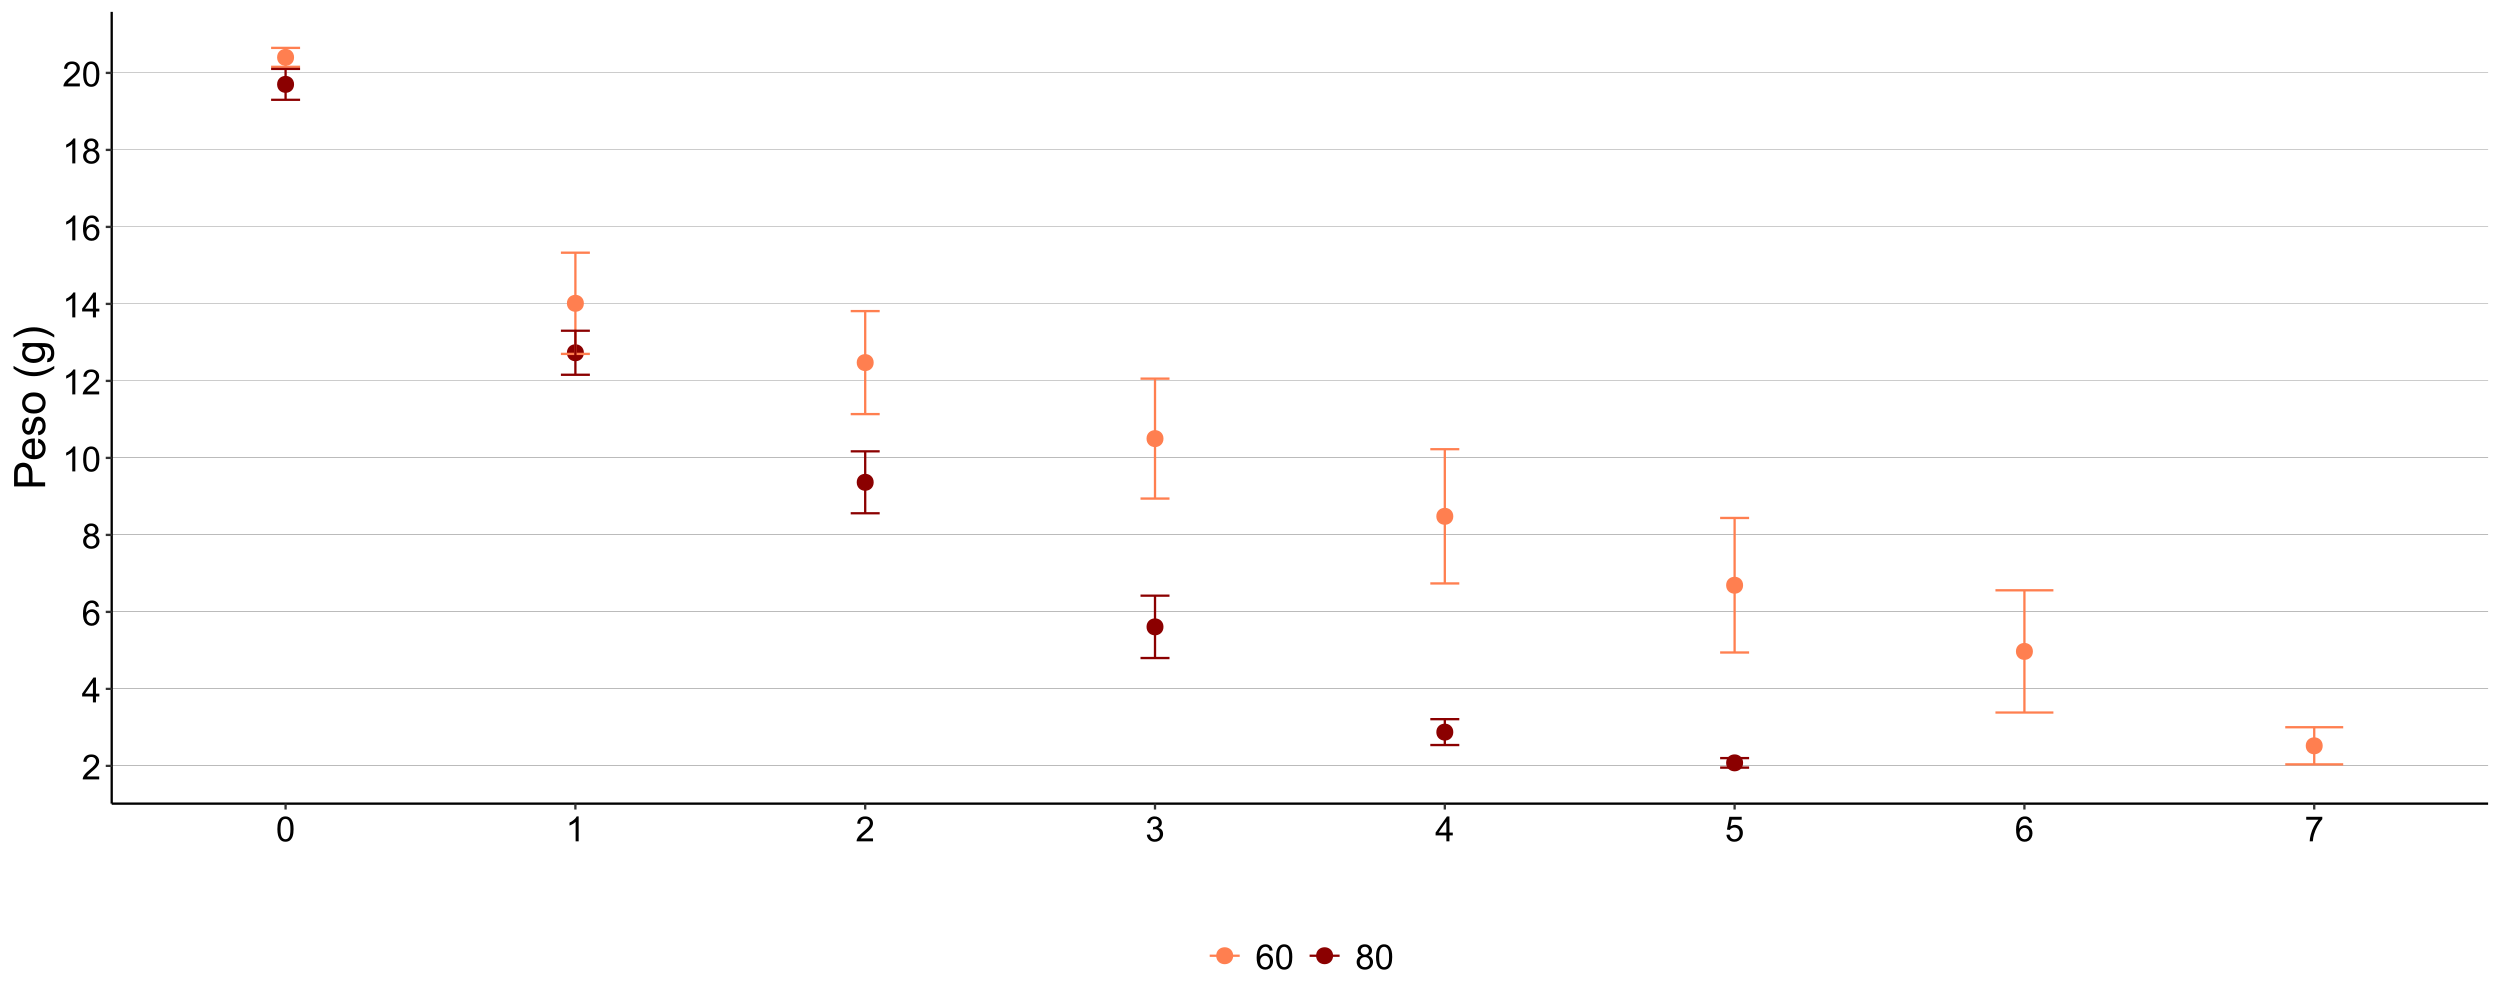 <?xml version="1.0" encoding="UTF-8"?>
<svg xmlns="http://www.w3.org/2000/svg" xmlns:xlink="http://www.w3.org/1999/xlink" width="1152" height="460" viewBox="0 0 1152 460">
<defs>
<g>
<g id="glyph-0-0">
<path d="M 8.055 -1.352 L 8.055 0 L 0.484 0 C 0.473 -0.34 0.527 -0.664 0.648 -0.977 C 0.84 -1.492 1.148 -2 1.574 -2.5 C 2 -3 2.613 -3.578 3.414 -4.234 C 4.66 -5.254 5.5 -6.062 5.938 -6.66 C 6.375 -7.258 6.594 -7.82 6.594 -8.352 C 6.594 -8.91 6.395 -9.379 5.996 -9.762 C 5.598 -10.145 5.078 -10.336 4.438 -10.336 C 3.762 -10.336 3.219 -10.133 2.812 -9.727 C 2.406 -9.32 2.199 -8.758 2.195 -8.039 L 0.75 -8.188 C 0.848 -9.266 1.223 -10.086 1.867 -10.652 C 2.512 -11.219 3.379 -11.5 4.469 -11.5 C 5.566 -11.5 6.438 -11.195 7.078 -10.586 C 7.719 -9.977 8.039 -9.223 8.039 -8.32 C 8.039 -7.863 7.945 -7.41 7.758 -6.969 C 7.57 -6.527 7.258 -6.059 6.824 -5.57 C 6.391 -5.082 5.668 -4.41 4.656 -3.555 C 3.812 -2.848 3.27 -2.367 3.031 -2.113 C 2.793 -1.859 2.594 -1.605 2.438 -1.352 Z M 8.055 -1.352 "/>
</g>
<g id="glyph-0-1">
<path d="M 5.172 0 L 5.172 -2.742 L 0.203 -2.742 L 0.203 -4.031 L 5.43 -11.453 L 6.578 -11.453 L 6.578 -4.031 L 8.125 -4.031 L 8.125 -2.742 L 6.578 -2.742 L 6.578 0 L 5.172 0 M 5.172 -4.031 L 5.172 -9.195 L 1.586 -4.031 Z M 5.172 -4.031 "/>
</g>
<g id="glyph-0-2">
<path d="M 7.961 -8.648 L 6.562 -8.539 C 6.438 -9.09 6.262 -9.492 6.031 -9.742 C 5.652 -10.145 5.184 -10.344 4.625 -10.344 C 4.176 -10.344 3.785 -10.219 3.445 -9.969 C 3.004 -9.645 2.652 -9.176 2.398 -8.555 C 2.145 -7.934 2.012 -7.051 2 -5.906 C 2.34 -6.422 2.754 -6.805 3.242 -7.055 C 3.73 -7.305 4.246 -7.43 4.781 -7.43 C 5.719 -7.43 6.516 -7.086 7.176 -6.395 C 7.836 -5.703 8.164 -4.812 8.164 -3.719 C 8.164 -3 8.008 -2.332 7.699 -1.715 C 7.391 -1.098 6.965 -0.625 6.422 -0.297 C 5.879 0.031 5.266 0.195 4.578 0.195 C 3.406 0.195 2.449 -0.234 1.711 -1.098 C 0.973 -1.961 0.602 -3.379 0.602 -5.359 C 0.602 -7.574 1.012 -9.184 1.828 -10.188 C 2.543 -11.062 3.504 -11.5 4.711 -11.5 C 5.613 -11.5 6.352 -11.246 6.926 -10.742 C 7.5 -10.238 7.848 -9.539 7.961 -8.648 M 2.219 -3.711 C 2.219 -3.227 2.32 -2.762 2.527 -2.32 C 2.734 -1.879 3.02 -1.539 3.391 -1.309 C 3.762 -1.078 4.148 -0.961 4.555 -0.961 C 5.148 -0.961 5.66 -1.199 6.086 -1.68 C 6.512 -2.16 6.727 -2.809 6.727 -3.633 C 6.727 -4.426 6.516 -5.047 6.094 -5.504 C 5.672 -5.961 5.141 -6.188 4.5 -6.188 C 3.863 -6.188 3.324 -5.961 2.883 -5.504 C 2.441 -5.047 2.219 -4.449 2.219 -3.711 Z M 2.219 -3.711 "/>
</g>
<g id="glyph-0-3">
<path d="M 2.828 -6.211 C 2.246 -6.426 1.812 -6.73 1.531 -7.125 C 1.25 -7.52 1.109 -7.996 1.109 -8.547 C 1.109 -9.379 1.41 -10.082 2.008 -10.648 C 2.605 -11.215 3.402 -11.5 4.398 -11.5 C 5.398 -11.5 6.203 -11.211 6.812 -10.629 C 7.422 -10.047 7.727 -9.34 7.727 -8.508 C 7.727 -7.977 7.586 -7.516 7.309 -7.121 C 7.031 -6.727 6.605 -6.426 6.039 -6.211 C 6.742 -5.98 7.277 -5.613 7.645 -5.102 C 8.012 -4.59 8.195 -3.98 8.195 -3.273 C 8.195 -2.293 7.848 -1.473 7.156 -0.805 C 6.465 -0.137 5.551 0.195 4.422 0.195 C 3.293 0.195 2.379 -0.141 1.688 -0.809 C 0.996 -1.477 0.648 -2.312 0.648 -3.312 C 0.648 -4.059 0.836 -4.68 1.215 -5.184 C 1.594 -5.688 2.129 -6.027 2.828 -6.211 M 2.547 -8.594 C 2.547 -8.051 2.723 -7.609 3.07 -7.266 C 3.418 -6.922 3.871 -6.75 4.43 -6.75 C 4.973 -6.75 5.414 -6.922 5.762 -7.262 C 6.109 -7.602 6.281 -8.02 6.281 -8.516 C 6.281 -9.031 6.102 -9.465 5.746 -9.816 C 5.391 -10.168 4.945 -10.344 4.414 -10.344 C 3.879 -10.344 3.434 -10.172 3.078 -9.828 C 2.723 -9.484 2.547 -9.074 2.547 -8.594 M 2.094 -3.305 C 2.094 -2.902 2.188 -2.516 2.379 -2.141 C 2.57 -1.766 2.852 -1.477 3.227 -1.27 C 3.602 -1.062 4.004 -0.961 4.438 -0.961 C 5.109 -0.961 5.664 -1.176 6.102 -1.609 C 6.539 -2.043 6.758 -2.59 6.758 -3.258 C 6.758 -3.934 6.531 -4.496 6.082 -4.938 C 5.633 -5.379 5.066 -5.602 4.391 -5.602 C 3.73 -5.602 3.18 -5.383 2.746 -4.945 C 2.312 -4.508 2.094 -3.961 2.094 -3.305 Z M 2.094 -3.305 "/>
</g>
<g id="glyph-0-4">
<path d="M 5.961 0 L 4.555 0 L 4.555 -8.961 C 4.215 -8.637 3.773 -8.316 3.223 -7.992 C 2.672 -7.668 2.18 -7.426 1.742 -7.266 L 1.742 -8.625 C 2.527 -8.996 3.215 -9.441 3.805 -9.969 C 4.395 -10.496 4.809 -11.004 5.055 -11.5 L 5.961 -11.5 Z M 5.961 0 "/>
</g>
<g id="glyph-0-5">
<path d="M 0.664 -5.648 C 0.664 -7.004 0.805 -8.094 1.082 -8.918 C 1.359 -9.742 1.773 -10.379 2.324 -10.828 C 2.875 -11.277 3.566 -11.5 4.398 -11.5 C 5.012 -11.5 5.551 -11.375 6.016 -11.129 C 6.48 -10.883 6.863 -10.523 7.164 -10.059 C 7.465 -9.594 7.703 -9.023 7.875 -8.355 C 8.047 -7.688 8.133 -6.785 8.133 -5.648 C 8.133 -4.305 7.996 -3.219 7.719 -2.395 C 7.441 -1.57 7.031 -0.93 6.48 -0.48 C 5.93 -0.031 5.238 0.195 4.398 0.195 C 3.293 0.195 2.426 -0.199 1.797 -0.992 C 1.043 -1.945 0.664 -3.496 0.664 -5.648 M 2.109 -5.648 C 2.109 -3.77 2.328 -2.516 2.77 -1.895 C 3.211 -1.273 3.754 -0.961 4.398 -0.961 C 5.043 -0.961 5.586 -1.273 6.027 -1.898 C 6.469 -2.523 6.688 -3.773 6.688 -5.648 C 6.688 -7.535 6.469 -8.785 6.027 -9.406 C 5.586 -10.027 5.039 -10.336 4.383 -10.336 C 3.738 -10.336 3.223 -10.062 2.836 -9.516 C 2.352 -8.816 2.109 -7.527 2.109 -5.648 Z M 2.109 -5.648 "/>
</g>
<g id="glyph-0-6">
<path d="M 0.672 -3.023 L 2.078 -3.211 C 2.238 -2.414 2.516 -1.84 2.902 -1.488 C 3.289 -1.137 3.762 -0.961 4.32 -0.961 C 4.98 -0.961 5.539 -1.191 5.996 -1.648 C 6.453 -2.105 6.68 -2.676 6.68 -3.352 C 6.68 -3.996 6.469 -4.531 6.047 -4.949 C 5.625 -5.367 5.09 -5.578 4.438 -5.578 C 4.172 -5.578 3.84 -5.527 3.445 -5.422 L 3.602 -6.656 C 3.695 -6.645 3.77 -6.641 3.828 -6.641 C 4.426 -6.641 4.965 -6.797 5.445 -7.109 C 5.926 -7.422 6.164 -7.902 6.164 -8.555 C 6.164 -9.07 5.988 -9.496 5.641 -9.836 C 5.293 -10.176 4.84 -10.344 4.289 -10.344 C 3.742 -10.344 3.285 -10.172 2.922 -9.828 C 2.559 -9.484 2.324 -8.969 2.219 -8.281 L 0.812 -8.531 C 0.984 -9.473 1.375 -10.203 1.984 -10.723 C 2.594 -11.242 3.352 -11.5 4.258 -11.5 C 4.883 -11.5 5.457 -11.367 5.984 -11.098 C 6.512 -10.828 6.914 -10.465 7.191 -10 C 7.469 -9.535 7.609 -9.043 7.609 -8.523 C 7.609 -8.027 7.477 -7.578 7.211 -7.172 C 6.945 -6.766 6.551 -6.441 6.031 -6.203 C 6.707 -6.047 7.234 -5.723 7.609 -5.23 C 7.984 -4.738 8.172 -4.121 8.172 -3.383 C 8.172 -2.383 7.809 -1.535 7.078 -0.84 C 6.348 -0.145 5.426 0.203 4.312 0.203 C 3.309 0.203 2.473 -0.098 1.809 -0.695 C 1.145 -1.293 0.766 -2.07 0.672 -3.023 Z M 0.672 -3.023 "/>
</g>
<g id="glyph-0-7">
<path d="M 0.664 -3 L 2.141 -3.125 C 2.25 -2.406 2.504 -1.867 2.902 -1.504 C 3.301 -1.141 3.781 -0.961 4.344 -0.961 C 5.02 -0.961 5.594 -1.215 6.062 -1.727 C 6.531 -2.238 6.766 -2.914 6.766 -3.758 C 6.766 -4.559 6.539 -5.191 6.09 -5.656 C 5.641 -6.121 5.051 -6.352 4.32 -6.352 C 3.867 -6.352 3.457 -6.25 3.094 -6.043 C 2.73 -5.836 2.441 -5.57 2.234 -5.242 L 0.914 -5.414 L 2.023 -11.297 L 7.719 -11.297 L 7.719 -9.953 L 3.148 -9.953 L 2.531 -6.875 C 3.219 -7.355 3.941 -7.594 4.695 -7.594 C 5.695 -7.594 6.539 -7.246 7.227 -6.555 C 7.914 -5.863 8.258 -4.973 8.258 -3.883 C 8.258 -2.848 7.957 -1.949 7.352 -1.195 C 6.617 -0.27 5.613 0.195 4.344 0.195 C 3.301 0.195 2.453 -0.098 1.793 -0.68 C 1.133 -1.262 0.758 -2.035 0.664 -3 Z M 0.664 -3 "/>
</g>
<g id="glyph-0-8">
<path d="M 0.758 -9.953 L 0.758 -11.305 L 8.172 -11.305 L 8.172 -10.211 C 7.441 -9.434 6.719 -8.402 6.004 -7.117 C 5.289 -5.832 4.734 -4.508 4.344 -3.148 C 4.062 -2.191 3.883 -1.141 3.805 0 L 2.359 0 C 2.375 -0.902 2.551 -1.988 2.891 -3.266 C 3.23 -4.543 3.715 -5.773 4.348 -6.957 C 4.98 -8.141 5.652 -9.141 6.367 -9.953 Z M 0.758 -9.953 "/>
</g>
<g id="glyph-1-0">
<path d="M 0 -1.543 L -14.316 -1.543 L -14.316 -6.945 C -14.316 -7.895 -14.27 -8.621 -14.18 -9.121 C -14.062 -9.824 -13.84 -10.414 -13.512 -10.891 C -13.184 -11.363 -12.723 -11.746 -12.129 -12.035 C -11.535 -12.324 -10.887 -12.469 -10.176 -12.469 C -8.957 -12.469 -7.93 -12.082 -7.086 -11.309 C -6.242 -10.535 -5.82 -9.133 -5.82 -7.109 L -5.82 -3.438 L 0 -3.438 L 0 -1.543 M -7.508 -3.438 L -7.508 -7.141 C -7.508 -8.363 -7.738 -9.23 -8.195 -9.746 C -8.648 -10.262 -9.289 -10.516 -10.117 -10.516 C -10.715 -10.516 -11.23 -10.367 -11.656 -10.062 C -12.082 -9.762 -12.363 -9.363 -12.5 -8.867 C -12.586 -8.547 -12.625 -7.961 -12.625 -7.102 L -12.625 -3.438 Z M -7.508 -3.438 "/>
</g>
<g id="glyph-1-1">
<path d="M -3.34 -8.418 L -3.113 -10.234 C -2.055 -9.949 -1.23 -9.418 -0.645 -8.641 C -0.059 -7.867 0.234 -6.879 0.234 -5.672 C 0.234 -4.156 -0.234 -2.953 -1.168 -2.066 C -2.102 -1.176 -3.41 -0.734 -5.098 -0.734 C -6.844 -0.734 -8.195 -1.184 -9.16 -2.082 C -10.125 -2.98 -10.605 -4.145 -10.605 -5.578 C -10.605 -6.965 -10.133 -8.094 -9.188 -8.977 C -8.246 -9.852 -6.918 -10.293 -5.203 -10.293 C -5.102 -10.293 -4.945 -10.289 -4.734 -10.281 L -4.734 -2.551 C -3.598 -2.613 -2.727 -2.938 -2.117 -3.516 C -1.512 -4.094 -1.211 -4.816 -1.211 -5.684 C -1.211 -6.328 -1.379 -6.879 -1.719 -7.336 C -2.059 -7.789 -2.598 -8.152 -3.34 -8.418 M -6.18 -2.648 L -6.18 -8.438 C -7.055 -8.359 -7.707 -8.137 -8.145 -7.773 C -8.82 -7.215 -9.16 -6.488 -9.16 -5.598 C -9.16 -4.789 -8.891 -4.109 -8.352 -3.559 C -7.809 -3.008 -7.086 -2.707 -6.18 -2.648 Z M -6.18 -2.648 "/>
</g>
<g id="glyph-1-2">
<path d="M -3.094 -0.617 L -3.367 -2.352 C -2.672 -2.453 -2.141 -2.723 -1.766 -3.168 C -1.395 -3.613 -1.211 -4.238 -1.211 -5.039 C -1.211 -5.848 -1.375 -6.445 -1.703 -6.836 C -2.031 -7.227 -2.418 -7.422 -2.859 -7.422 C -3.258 -7.422 -3.57 -7.25 -3.797 -6.906 C -3.953 -6.664 -4.152 -6.062 -4.395 -5.109 C -4.719 -3.82 -5 -2.926 -5.238 -2.426 C -5.477 -1.93 -5.805 -1.551 -6.227 -1.293 C -6.645 -1.035 -7.109 -0.91 -7.617 -0.91 C -8.078 -0.91 -8.508 -1.016 -8.902 -1.227 C -9.297 -1.438 -9.621 -1.727 -9.883 -2.09 C -10.086 -2.363 -10.254 -2.734 -10.395 -3.207 C -10.535 -3.68 -10.605 -4.188 -10.605 -4.727 C -10.605 -5.539 -10.488 -6.254 -10.254 -6.871 C -10.02 -7.484 -9.703 -7.938 -9.301 -8.234 C -8.902 -8.523 -8.367 -8.727 -7.695 -8.836 L -7.461 -7.121 C -7.996 -7.043 -8.41 -6.816 -8.711 -6.441 C -9.012 -6.066 -9.16 -5.539 -9.16 -4.855 C -9.16 -4.047 -9.027 -3.469 -8.758 -3.125 C -8.492 -2.781 -8.18 -2.609 -7.82 -2.609 C -7.594 -2.609 -7.391 -2.68 -7.207 -2.824 C -7.02 -2.965 -6.863 -3.191 -6.738 -3.496 C -6.672 -3.672 -6.523 -4.188 -6.289 -5.047 C -5.957 -6.293 -5.684 -7.16 -5.473 -7.652 C -5.262 -8.145 -4.953 -8.527 -4.551 -8.809 C -4.148 -9.09 -3.645 -9.227 -3.047 -9.227 C -2.461 -9.227 -1.91 -9.059 -1.391 -8.715 C -0.875 -8.375 -0.473 -7.879 -0.191 -7.234 C 0.094 -6.594 0.234 -5.863 0.234 -5.047 C 0.234 -3.703 -0.047 -2.676 -0.605 -1.969 C -1.164 -1.262 -1.996 -0.812 -3.094 -0.617 Z M -3.094 -0.617 "/>
</g>
<g id="glyph-1-3">
<path d="M -5.188 -0.664 C -7.105 -0.664 -8.527 -1.199 -9.453 -2.266 C -10.223 -3.156 -10.605 -4.246 -10.605 -5.527 C -10.605 -6.953 -10.137 -8.117 -9.203 -9.023 C -8.27 -9.93 -6.98 -10.383 -5.332 -10.383 C -3.996 -10.383 -2.949 -10.18 -2.184 -9.781 C -1.418 -9.379 -0.824 -8.797 -0.398 -8.031 C 0.023 -7.266 0.234 -6.434 0.234 -5.527 C 0.234 -4.074 -0.23 -2.902 -1.16 -2.008 C -2.094 -1.113 -3.434 -0.664 -5.188 -0.664 M -5.188 -2.473 C -3.859 -2.473 -2.863 -2.762 -2.203 -3.34 C -1.543 -3.918 -1.211 -4.648 -1.211 -5.527 C -1.211 -6.398 -1.543 -7.125 -2.207 -7.703 C -2.871 -8.285 -3.883 -8.574 -5.242 -8.574 C -6.527 -8.574 -7.5 -8.281 -8.16 -7.699 C -8.82 -7.117 -9.148 -6.395 -9.148 -5.527 C -9.148 -4.648 -8.82 -3.918 -8.164 -3.34 C -7.508 -2.762 -6.516 -2.473 -5.188 -2.473 Z M -5.188 -2.473 "/>
</g>
<g id="glyph-1-4">
</g>
<g id="glyph-1-5">
<path d="M 4.211 -4.68 C 2.984 -3.707 1.551 -2.887 -0.086 -2.219 C -1.727 -1.547 -3.43 -1.211 -5.188 -1.211 C -6.734 -1.211 -8.219 -1.461 -9.641 -1.965 C -11.285 -2.551 -12.926 -3.453 -14.562 -4.68 L -14.562 -5.938 C -13.207 -5.148 -12.238 -4.629 -11.66 -4.375 C -10.762 -3.977 -9.824 -3.664 -8.848 -3.438 C -7.629 -3.156 -6.406 -3.02 -5.176 -3.02 C -2.043 -3.016 1.086 -3.992 4.211 -5.938 Z M 4.211 -4.68 "/>
</g>
<g id="glyph-1-6">
<path d="M 0.859 -0.996 L 1.113 -2.703 C 1.641 -2.777 2.023 -2.977 2.266 -3.301 C 2.59 -3.738 2.754 -4.332 2.754 -5.086 C 2.754 -5.902 2.59 -6.531 2.266 -6.973 C 1.941 -7.414 1.484 -7.715 0.898 -7.871 C 0.539 -7.961 -0.211 -8.004 -1.355 -8 C -0.453 -7.23 0 -6.273 0 -5.125 C 0 -3.703 -0.516 -2.598 -1.543 -1.816 C -2.57 -1.035 -3.805 -0.645 -5.242 -0.645 C -6.234 -0.645 -7.148 -0.824 -7.984 -1.184 C -8.82 -1.539 -9.465 -2.059 -9.922 -2.738 C -10.379 -3.418 -10.605 -4.219 -10.605 -5.137 C -10.605 -6.359 -10.109 -7.371 -9.121 -8.164 L -10.371 -8.164 L -10.371 -9.785 L -1.406 -9.785 C 0.207 -9.785 1.352 -9.621 2.027 -9.293 C 2.699 -8.965 3.234 -8.441 3.625 -7.73 C 4.016 -7.016 4.211 -6.141 4.211 -5.098 C 4.211 -3.859 3.93 -2.859 3.375 -2.102 C 2.816 -1.336 1.98 -0.969 0.859 -0.996 M -5.371 -2.453 C -4.012 -2.453 -3.016 -2.723 -2.391 -3.262 C -1.766 -3.801 -1.453 -4.48 -1.453 -5.293 C -1.453 -6.102 -1.766 -6.777 -2.387 -7.324 C -3.008 -7.871 -3.984 -8.145 -5.312 -8.145 C -6.582 -8.145 -7.539 -7.863 -8.184 -7.301 C -8.828 -6.738 -9.148 -6.059 -9.148 -5.266 C -9.148 -4.484 -8.832 -3.82 -8.199 -3.273 C -7.562 -2.727 -6.621 -2.453 -5.371 -2.453 Z M -5.371 -2.453 "/>
</g>
<g id="glyph-1-7">
<path d="M 4.211 -2.469 L 4.211 -1.211 C 1.086 -3.156 -2.043 -4.129 -5.176 -4.133 C -6.398 -4.129 -7.613 -3.992 -8.82 -3.711 C -9.793 -3.488 -10.734 -3.18 -11.633 -2.785 C -12.219 -2.531 -13.195 -2.004 -14.562 -1.211 L -14.562 -2.473 C -12.926 -3.695 -11.285 -4.598 -9.641 -5.188 C -8.219 -5.688 -6.734 -5.938 -5.188 -5.938 C -3.426 -5.938 -1.727 -5.602 -0.086 -4.926 C 1.551 -4.254 2.984 -3.434 4.211 -2.469 Z M 4.211 -2.469 "/>
</g>
</g>
<clipPath id="clip-0">
<path clip-rule="nonzero" d="M 51.473 5.48 L 1146.52 5.48 L 1146.52 370.309 L 51.473 370.309 Z M 51.473 5.48 "/>
</clipPath>
<clipPath id="clip-1">
<path clip-rule="nonzero" d="M 51.473 352 L 1146.52 352 L 1146.52 353 L 51.473 353 Z M 51.473 352 "/>
</clipPath>
<clipPath id="clip-2">
<path clip-rule="nonzero" d="M 51.473 317 L 1146.52 317 L 1146.52 318 L 51.473 318 Z M 51.473 317 "/>
</clipPath>
<clipPath id="clip-3">
<path clip-rule="nonzero" d="M 51.473 281 L 1146.52 281 L 1146.52 283 L 51.473 283 Z M 51.473 281 "/>
</clipPath>
<clipPath id="clip-4">
<path clip-rule="nonzero" d="M 51.473 246 L 1146.52 246 L 1146.52 247 L 51.473 247 Z M 51.473 246 "/>
</clipPath>
<clipPath id="clip-5">
<path clip-rule="nonzero" d="M 51.473 210 L 1146.52 210 L 1146.52 212 L 51.473 212 Z M 51.473 210 "/>
</clipPath>
<clipPath id="clip-6">
<path clip-rule="nonzero" d="M 51.473 175 L 1146.52 175 L 1146.52 176 L 51.473 176 Z M 51.473 175 "/>
</clipPath>
<clipPath id="clip-7">
<path clip-rule="nonzero" d="M 51.473 139 L 1146.52 139 L 1146.52 141 L 51.473 141 Z M 51.473 139 "/>
</clipPath>
<clipPath id="clip-8">
<path clip-rule="nonzero" d="M 51.473 104 L 1146.52 104 L 1146.52 105 L 51.473 105 Z M 51.473 104 "/>
</clipPath>
<clipPath id="clip-9">
<path clip-rule="nonzero" d="M 51.473 69 L 1146.52 69 L 1146.52 70 L 51.473 70 Z M 51.473 69 "/>
</clipPath>
<clipPath id="clip-10">
<path clip-rule="nonzero" d="M 51.473 33 L 1146.52 33 L 1146.52 34 L 51.473 34 Z M 51.473 33 "/>
</clipPath>
</defs>
<rect x="-115.2" y="-46" width="1382.4" height="552" fill="rgb(100%, 100%, 100%)" fill-opacity="1"/>
<rect x="-115.2" y="-46" width="1382.4" height="552" fill="rgb(100%, 100%, 100%)" fill-opacity="1"/>
<path fill="none" stroke-width="1.067" stroke-linecap="round" stroke-linejoin="round" stroke="rgb(100%, 100%, 100%)" stroke-opacity="1" stroke-miterlimit="10" d="M 0 460 L 1152 460 L 1152 0 L 0 0 Z M 0 460 "/>
<g clip-path="url(#clip-0)">
<path fill-rule="nonzero" fill="rgb(100%, 100%, 100%)" fill-opacity="1" d="M 51.473 370.305 L 1146.52 370.305 L 1146.52 5.477 L 51.473 5.477 Z M 51.473 370.305 "/>
</g>
<g clip-path="url(#clip-1)">
<path fill="none" stroke-width="0.107" stroke-linecap="butt" stroke-linejoin="round" stroke="rgb(0%, 0%, 0%)" stroke-opacity="1" stroke-miterlimit="10" d="M 51.473 352.914 L 1146.52 352.914 "/>
</g>
<g clip-path="url(#clip-2)">
<path fill="none" stroke-width="0.107" stroke-linecap="butt" stroke-linejoin="round" stroke="rgb(0%, 0%, 0%)" stroke-opacity="1" stroke-miterlimit="10" d="M 51.473 317.434 L 1146.52 317.434 "/>
</g>
<g clip-path="url(#clip-3)">
<path fill="none" stroke-width="0.107" stroke-linecap="butt" stroke-linejoin="round" stroke="rgb(0%, 0%, 0%)" stroke-opacity="1" stroke-miterlimit="10" d="M 51.473 281.953 L 1146.52 281.953 "/>
</g>
<g clip-path="url(#clip-4)">
<path fill="none" stroke-width="0.107" stroke-linecap="butt" stroke-linejoin="round" stroke="rgb(0%, 0%, 0%)" stroke-opacity="1" stroke-miterlimit="10" d="M 51.473 246.473 L 1146.52 246.473 "/>
</g>
<g clip-path="url(#clip-5)">
<path fill="none" stroke-width="0.107" stroke-linecap="butt" stroke-linejoin="round" stroke="rgb(0%, 0%, 0%)" stroke-opacity="1" stroke-miterlimit="10" d="M 51.473 210.992 L 1146.52 210.992 "/>
</g>
<g clip-path="url(#clip-6)">
<path fill="none" stroke-width="0.107" stroke-linecap="butt" stroke-linejoin="round" stroke="rgb(0%, 0%, 0%)" stroke-opacity="1" stroke-miterlimit="10" d="M 51.473 175.512 L 1146.52 175.512 "/>
</g>
<g clip-path="url(#clip-7)">
<path fill="none" stroke-width="0.107" stroke-linecap="butt" stroke-linejoin="round" stroke="rgb(0%, 0%, 0%)" stroke-opacity="1" stroke-miterlimit="10" d="M 51.473 140.031 L 1146.52 140.031 "/>
</g>
<g clip-path="url(#clip-8)">
<path fill="none" stroke-width="0.107" stroke-linecap="butt" stroke-linejoin="round" stroke="rgb(0%, 0%, 0%)" stroke-opacity="1" stroke-miterlimit="10" d="M 51.473 104.551 L 1146.52 104.551 "/>
</g>
<g clip-path="url(#clip-9)">
<path fill="none" stroke-width="0.107" stroke-linecap="butt" stroke-linejoin="round" stroke="rgb(0%, 0%, 0%)" stroke-opacity="1" stroke-miterlimit="10" d="M 51.473 69.07 L 1146.52 69.07 "/>
</g>
<g clip-path="url(#clip-10)">
<path fill="none" stroke-width="0.107" stroke-linecap="butt" stroke-linejoin="round" stroke="rgb(0%, 0%, 0%)" stroke-opacity="1" stroke-miterlimit="10" d="M 51.473 33.59 L 1146.52 33.59 "/>
</g>
<path fill-rule="nonzero" fill="rgb(100%, 49.804%, 31.373%)" fill-opacity="1" stroke-width="0.709" stroke-linecap="round" stroke-linejoin="round" stroke="rgb(100%, 49.804%, 31.373%)" stroke-opacity="1" stroke-miterlimit="10" d="M 135.152 26.426 C 135.152 31.164 128.043 31.164 128.043 26.426 C 128.043 21.684 135.152 21.684 135.152 26.426 "/>
<path fill-rule="nonzero" fill="rgb(100%, 49.804%, 31.373%)" fill-opacity="1" stroke-width="0.709" stroke-linecap="round" stroke-linejoin="round" stroke="rgb(100%, 49.804%, 31.373%)" stroke-opacity="1" stroke-miterlimit="10" d="M 268.695 139.766 C 268.695 144.508 261.586 144.508 261.586 139.766 C 261.586 135.027 268.695 135.027 268.695 139.766 "/>
<path fill-rule="nonzero" fill="rgb(100%, 49.804%, 31.373%)" fill-opacity="1" stroke-width="0.709" stroke-linecap="round" stroke-linejoin="round" stroke="rgb(100%, 49.804%, 31.373%)" stroke-opacity="1" stroke-miterlimit="10" d="M 402.238 167.082 C 402.238 171.82 395.129 171.82 395.129 167.082 C 395.129 162.34 402.238 162.34 402.238 167.082 "/>
<path fill-rule="nonzero" fill="rgb(100%, 49.804%, 31.373%)" fill-opacity="1" stroke-width="0.709" stroke-linecap="round" stroke-linejoin="round" stroke="rgb(100%, 49.804%, 31.373%)" stroke-opacity="1" stroke-miterlimit="10" d="M 535.781 202.109 C 535.781 206.852 528.672 206.852 528.672 202.109 C 528.672 197.371 535.781 197.371 535.781 202.109 "/>
<path fill-rule="nonzero" fill="rgb(100%, 49.804%, 31.373%)" fill-opacity="1" stroke-width="0.709" stroke-linecap="round" stroke-linejoin="round" stroke="rgb(100%, 49.804%, 31.373%)" stroke-opacity="1" stroke-miterlimit="10" d="M 669.324 237.922 C 669.324 242.664 662.211 242.664 662.211 237.922 C 662.211 233.184 669.324 233.184 669.324 237.922 "/>
<path fill-rule="nonzero" fill="rgb(100%, 49.804%, 31.373%)" fill-opacity="1" stroke-width="0.709" stroke-linecap="round" stroke-linejoin="round" stroke="rgb(100%, 49.804%, 31.373%)" stroke-opacity="1" stroke-miterlimit="10" d="M 802.867 269.676 C 802.867 274.418 795.754 274.418 795.754 269.676 C 795.754 264.938 802.867 264.938 802.867 269.676 "/>
<path fill-rule="nonzero" fill="rgb(100%, 49.804%, 31.373%)" fill-opacity="1" stroke-width="0.709" stroke-linecap="round" stroke-linejoin="round" stroke="rgb(100%, 49.804%, 31.373%)" stroke-opacity="1" stroke-miterlimit="10" d="M 936.406 300.172 C 936.406 304.914 929.297 304.914 929.297 300.172 C 929.297 295.434 936.406 295.434 936.406 300.172 "/>
<path fill-rule="nonzero" fill="rgb(100%, 49.804%, 31.373%)" fill-opacity="1" stroke-width="0.709" stroke-linecap="round" stroke-linejoin="round" stroke="rgb(100%, 49.804%, 31.373%)" stroke-opacity="1" stroke-miterlimit="10" d="M 1069.949 343.664 C 1069.949 348.406 1062.84 348.406 1062.84 343.664 C 1062.84 338.926 1069.949 338.926 1069.949 343.664 "/>
<path fill-rule="nonzero" fill="rgb(54.51%, 0%, 0%)" fill-opacity="1" stroke-width="0.709" stroke-linecap="round" stroke-linejoin="round" stroke="rgb(54.51%, 0%, 0%)" stroke-opacity="1" stroke-miterlimit="10" d="M 135.152 38.879 C 135.152 43.617 128.043 43.617 128.043 38.879 C 128.043 34.137 135.152 34.137 135.152 38.879 "/>
<path fill-rule="nonzero" fill="rgb(54.51%, 0%, 0%)" fill-opacity="1" stroke-width="0.709" stroke-linecap="round" stroke-linejoin="round" stroke="rgb(54.51%, 0%, 0%)" stroke-opacity="1" stroke-miterlimit="10" d="M 268.695 162.551 C 268.695 167.289 261.586 167.289 261.586 162.551 C 261.586 157.809 268.695 157.809 268.695 162.551 "/>
<path fill-rule="nonzero" fill="rgb(54.51%, 0%, 0%)" fill-opacity="1" stroke-width="0.709" stroke-linecap="round" stroke-linejoin="round" stroke="rgb(54.51%, 0%, 0%)" stroke-opacity="1" stroke-miterlimit="10" d="M 402.238 222.246 C 402.238 226.988 395.129 226.988 395.129 222.246 C 395.129 217.504 402.238 217.504 402.238 222.246 "/>
<path fill-rule="nonzero" fill="rgb(54.51%, 0%, 0%)" fill-opacity="1" stroke-width="0.709" stroke-linecap="round" stroke-linejoin="round" stroke="rgb(54.51%, 0%, 0%)" stroke-opacity="1" stroke-miterlimit="10" d="M 535.781 288.855 C 535.781 293.594 528.672 293.594 528.672 288.855 C 528.672 284.113 535.781 284.113 535.781 288.855 "/>
<path fill-rule="nonzero" fill="rgb(54.51%, 0%, 0%)" fill-opacity="1" stroke-width="0.709" stroke-linecap="round" stroke-linejoin="round" stroke="rgb(54.51%, 0%, 0%)" stroke-opacity="1" stroke-miterlimit="10" d="M 669.324 337.363 C 669.324 342.102 662.211 342.102 662.211 337.363 C 662.211 332.621 669.324 332.621 669.324 337.363 "/>
<path fill-rule="nonzero" fill="rgb(54.51%, 0%, 0%)" fill-opacity="1" stroke-width="0.709" stroke-linecap="round" stroke-linejoin="round" stroke="rgb(54.51%, 0%, 0%)" stroke-opacity="1" stroke-miterlimit="10" d="M 802.867 351.523 C 802.867 356.266 795.754 356.266 795.754 351.523 C 795.754 346.785 802.867 346.785 802.867 351.523 "/>
<path fill="none" stroke-width="1.067" stroke-linecap="butt" stroke-linejoin="round" stroke="rgb(100%, 49.804%, 31.373%)" stroke-opacity="1" stroke-miterlimit="10" d="M 124.922 22.062 L 138.277 22.062 "/>
<path fill="none" stroke-width="1.067" stroke-linecap="butt" stroke-linejoin="round" stroke="rgb(100%, 49.804%, 31.373%)" stroke-opacity="1" stroke-miterlimit="10" d="M 131.598 22.062 L 131.598 30.785 "/>
<path fill="none" stroke-width="1.067" stroke-linecap="butt" stroke-linejoin="round" stroke="rgb(100%, 49.804%, 31.373%)" stroke-opacity="1" stroke-miterlimit="10" d="M 124.922 30.785 L 138.277 30.785 "/>
<path fill="none" stroke-width="1.067" stroke-linecap="butt" stroke-linejoin="round" stroke="rgb(100%, 49.804%, 31.373%)" stroke-opacity="1" stroke-miterlimit="10" d="M 258.465 116.445 L 271.816 116.445 "/>
<path fill="none" stroke-width="1.067" stroke-linecap="butt" stroke-linejoin="round" stroke="rgb(100%, 49.804%, 31.373%)" stroke-opacity="1" stroke-miterlimit="10" d="M 265.141 116.445 L 265.141 163.086 "/>
<path fill="none" stroke-width="1.067" stroke-linecap="butt" stroke-linejoin="round" stroke="rgb(100%, 49.804%, 31.373%)" stroke-opacity="1" stroke-miterlimit="10" d="M 258.465 163.086 L 271.816 163.086 "/>
<path fill="none" stroke-width="1.067" stroke-linecap="butt" stroke-linejoin="round" stroke="rgb(100%, 49.804%, 31.373%)" stroke-opacity="1" stroke-miterlimit="10" d="M 392.008 143.348 L 405.359 143.348 "/>
<path fill="none" stroke-width="1.067" stroke-linecap="butt" stroke-linejoin="round" stroke="rgb(100%, 49.804%, 31.373%)" stroke-opacity="1" stroke-miterlimit="10" d="M 398.684 143.348 L 398.684 190.812 "/>
<path fill="none" stroke-width="1.067" stroke-linecap="butt" stroke-linejoin="round" stroke="rgb(100%, 49.804%, 31.373%)" stroke-opacity="1" stroke-miterlimit="10" d="M 392.008 190.812 L 405.359 190.812 "/>
<path fill="none" stroke-width="1.067" stroke-linecap="butt" stroke-linejoin="round" stroke="rgb(100%, 49.804%, 31.373%)" stroke-opacity="1" stroke-miterlimit="10" d="M 525.547 174.473 L 538.902 174.473 "/>
<path fill="none" stroke-width="1.067" stroke-linecap="butt" stroke-linejoin="round" stroke="rgb(100%, 49.804%, 31.373%)" stroke-opacity="1" stroke-miterlimit="10" d="M 532.227 174.473 L 532.227 229.746 "/>
<path fill="none" stroke-width="1.067" stroke-linecap="butt" stroke-linejoin="round" stroke="rgb(100%, 49.804%, 31.373%)" stroke-opacity="1" stroke-miterlimit="10" d="M 525.547 229.746 L 538.902 229.746 "/>
<path fill="none" stroke-width="1.067" stroke-linecap="butt" stroke-linejoin="round" stroke="rgb(100%, 49.804%, 31.373%)" stroke-opacity="1" stroke-miterlimit="10" d="M 659.09 206.992 L 672.445 206.992 "/>
<path fill="none" stroke-width="1.067" stroke-linecap="butt" stroke-linejoin="round" stroke="rgb(100%, 49.804%, 31.373%)" stroke-opacity="1" stroke-miterlimit="10" d="M 665.77 206.992 L 665.77 268.855 "/>
<path fill="none" stroke-width="1.067" stroke-linecap="butt" stroke-linejoin="round" stroke="rgb(100%, 49.804%, 31.373%)" stroke-opacity="1" stroke-miterlimit="10" d="M 659.09 268.855 L 672.445 268.855 "/>
<path fill="none" stroke-width="1.067" stroke-linecap="butt" stroke-linejoin="round" stroke="rgb(100%, 49.804%, 31.373%)" stroke-opacity="1" stroke-miterlimit="10" d="M 792.633 238.684 L 805.988 238.684 "/>
<path fill="none" stroke-width="1.067" stroke-linecap="butt" stroke-linejoin="round" stroke="rgb(100%, 49.804%, 31.373%)" stroke-opacity="1" stroke-miterlimit="10" d="M 799.309 238.684 L 799.309 300.672 "/>
<path fill="none" stroke-width="1.067" stroke-linecap="butt" stroke-linejoin="round" stroke="rgb(100%, 49.804%, 31.373%)" stroke-opacity="1" stroke-miterlimit="10" d="M 792.633 300.672 L 805.988 300.672 "/>
<path fill="none" stroke-width="1.067" stroke-linecap="butt" stroke-linejoin="round" stroke="rgb(100%, 49.804%, 31.373%)" stroke-opacity="1" stroke-miterlimit="10" d="M 919.5 272.016 L 946.207 272.016 "/>
<path fill="none" stroke-width="1.067" stroke-linecap="butt" stroke-linejoin="round" stroke="rgb(100%, 49.804%, 31.373%)" stroke-opacity="1" stroke-miterlimit="10" d="M 932.852 272.016 L 932.852 328.332 "/>
<path fill="none" stroke-width="1.067" stroke-linecap="butt" stroke-linejoin="round" stroke="rgb(100%, 49.804%, 31.373%)" stroke-opacity="1" stroke-miterlimit="10" d="M 919.5 328.332 L 946.207 328.332 "/>
<path fill="none" stroke-width="1.067" stroke-linecap="butt" stroke-linejoin="round" stroke="rgb(100%, 49.804%, 31.373%)" stroke-opacity="1" stroke-miterlimit="10" d="M 1053.039 335.113 L 1079.75 335.113 "/>
<path fill="none" stroke-width="1.067" stroke-linecap="butt" stroke-linejoin="round" stroke="rgb(100%, 49.804%, 31.373%)" stroke-opacity="1" stroke-miterlimit="10" d="M 1066.395 335.113 L 1066.395 352.219 "/>
<path fill="none" stroke-width="1.067" stroke-linecap="butt" stroke-linejoin="round" stroke="rgb(100%, 49.804%, 31.373%)" stroke-opacity="1" stroke-miterlimit="10" d="M 1053.039 352.219 L 1079.75 352.219 "/>
<path fill="none" stroke-width="1.067" stroke-linecap="butt" stroke-linejoin="round" stroke="rgb(54.51%, 0%, 0%)" stroke-opacity="1" stroke-miterlimit="10" d="M 124.922 31.766 L 138.277 31.766 "/>
<path fill="none" stroke-width="1.067" stroke-linecap="butt" stroke-linejoin="round" stroke="rgb(54.51%, 0%, 0%)" stroke-opacity="1" stroke-miterlimit="10" d="M 131.598 31.766 L 131.598 45.992 "/>
<path fill="none" stroke-width="1.067" stroke-linecap="butt" stroke-linejoin="round" stroke="rgb(54.51%, 0%, 0%)" stroke-opacity="1" stroke-miterlimit="10" d="M 124.922 45.992 L 138.277 45.992 "/>
<path fill="none" stroke-width="1.067" stroke-linecap="butt" stroke-linejoin="round" stroke="rgb(54.51%, 0%, 0%)" stroke-opacity="1" stroke-miterlimit="10" d="M 258.465 152.398 L 271.816 152.398 "/>
<path fill="none" stroke-width="1.067" stroke-linecap="butt" stroke-linejoin="round" stroke="rgb(54.51%, 0%, 0%)" stroke-opacity="1" stroke-miterlimit="10" d="M 265.141 152.398 L 265.141 172.703 "/>
<path fill="none" stroke-width="1.067" stroke-linecap="butt" stroke-linejoin="round" stroke="rgb(54.51%, 0%, 0%)" stroke-opacity="1" stroke-miterlimit="10" d="M 258.465 172.703 L 271.816 172.703 "/>
<path fill="none" stroke-width="1.067" stroke-linecap="butt" stroke-linejoin="round" stroke="rgb(54.51%, 0%, 0%)" stroke-opacity="1" stroke-miterlimit="10" d="M 392.008 207.977 L 405.359 207.977 "/>
<path fill="none" stroke-width="1.067" stroke-linecap="butt" stroke-linejoin="round" stroke="rgb(54.51%, 0%, 0%)" stroke-opacity="1" stroke-miterlimit="10" d="M 398.684 207.977 L 398.684 236.516 "/>
<path fill="none" stroke-width="1.067" stroke-linecap="butt" stroke-linejoin="round" stroke="rgb(54.51%, 0%, 0%)" stroke-opacity="1" stroke-miterlimit="10" d="M 392.008 236.516 L 405.359 236.516 "/>
<path fill="none" stroke-width="1.067" stroke-linecap="butt" stroke-linejoin="round" stroke="rgb(54.51%, 0%, 0%)" stroke-opacity="1" stroke-miterlimit="10" d="M 525.547 274.484 L 538.902 274.484 "/>
<path fill="none" stroke-width="1.067" stroke-linecap="butt" stroke-linejoin="round" stroke="rgb(54.51%, 0%, 0%)" stroke-opacity="1" stroke-miterlimit="10" d="M 532.227 274.484 L 532.227 303.223 "/>
<path fill="none" stroke-width="1.067" stroke-linecap="butt" stroke-linejoin="round" stroke="rgb(54.51%, 0%, 0%)" stroke-opacity="1" stroke-miterlimit="10" d="M 525.547 303.223 L 538.902 303.223 "/>
<path fill="none" stroke-width="1.067" stroke-linecap="butt" stroke-linejoin="round" stroke="rgb(54.51%, 0%, 0%)" stroke-opacity="1" stroke-miterlimit="10" d="M 659.09 331.402 L 672.445 331.402 "/>
<path fill="none" stroke-width="1.067" stroke-linecap="butt" stroke-linejoin="round" stroke="rgb(54.51%, 0%, 0%)" stroke-opacity="1" stroke-miterlimit="10" d="M 665.77 331.402 L 665.77 343.32 "/>
<path fill="none" stroke-width="1.067" stroke-linecap="butt" stroke-linejoin="round" stroke="rgb(54.51%, 0%, 0%)" stroke-opacity="1" stroke-miterlimit="10" d="M 659.09 343.32 L 672.445 343.32 "/>
<path fill="none" stroke-width="1.067" stroke-linecap="butt" stroke-linejoin="round" stroke="rgb(54.51%, 0%, 0%)" stroke-opacity="1" stroke-miterlimit="10" d="M 792.633 349.328 L 805.988 349.328 "/>
<path fill="none" stroke-width="1.067" stroke-linecap="butt" stroke-linejoin="round" stroke="rgb(54.51%, 0%, 0%)" stroke-opacity="1" stroke-miterlimit="10" d="M 799.309 349.328 L 799.309 353.723 "/>
<path fill="none" stroke-width="1.067" stroke-linecap="butt" stroke-linejoin="round" stroke="rgb(54.51%, 0%, 0%)" stroke-opacity="1" stroke-miterlimit="10" d="M 792.633 353.723 L 805.988 353.723 "/>
<path fill="none" stroke-width="1.067" stroke-linecap="butt" stroke-linejoin="round" stroke="rgb(0%, 0%, 0%)" stroke-opacity="1" stroke-miterlimit="10" d="M 51.473 370.305 L 51.473 5.48 "/>
<g fill="rgb(0%, 0%, 0%)" fill-opacity="1">
<use xlink:href="#glyph-0-0" x="37.645" y="359.141"/>
</g>
<g fill="rgb(0%, 0%, 0%)" fill-opacity="1">
<use xlink:href="#glyph-0-1" x="37.645" y="323.66"/>
</g>
<g fill="rgb(0%, 0%, 0%)" fill-opacity="1">
<use xlink:href="#glyph-0-2" x="37.645" y="288.18"/>
</g>
<g fill="rgb(0%, 0%, 0%)" fill-opacity="1">
<use xlink:href="#glyph-0-3" x="37.645" y="252.699"/>
</g>
<g fill="rgb(0%, 0%, 0%)" fill-opacity="1">
<use xlink:href="#glyph-0-4" x="28.746" y="217.219"/>
<use xlink:href="#glyph-0-5" x="37.645" y="217.219"/>
</g>
<g fill="rgb(0%, 0%, 0%)" fill-opacity="1">
<use xlink:href="#glyph-0-4" x="28.746" y="181.738"/>
<use xlink:href="#glyph-0-0" x="37.645" y="181.738"/>
</g>
<g fill="rgb(0%, 0%, 0%)" fill-opacity="1">
<use xlink:href="#glyph-0-4" x="28.746" y="146.258"/>
<use xlink:href="#glyph-0-1" x="37.645" y="146.258"/>
</g>
<g fill="rgb(0%, 0%, 0%)" fill-opacity="1">
<use xlink:href="#glyph-0-4" x="28.746" y="110.777"/>
<use xlink:href="#glyph-0-2" x="37.645" y="110.777"/>
</g>
<g fill="rgb(0%, 0%, 0%)" fill-opacity="1">
<use xlink:href="#glyph-0-4" x="28.746" y="75.297"/>
<use xlink:href="#glyph-0-3" x="37.645" y="75.297"/>
</g>
<g fill="rgb(0%, 0%, 0%)" fill-opacity="1">
<use xlink:href="#glyph-0-0" x="28.746" y="39.816"/>
<use xlink:href="#glyph-0-5" x="37.645" y="39.816"/>
</g>
<path fill="none" stroke-width="1.067" stroke-linecap="butt" stroke-linejoin="round" stroke="rgb(20%, 20%, 20%)" stroke-opacity="1" stroke-miterlimit="10" d="M 48.734 352.914 L 51.473 352.914 "/>
<path fill="none" stroke-width="1.067" stroke-linecap="butt" stroke-linejoin="round" stroke="rgb(20%, 20%, 20%)" stroke-opacity="1" stroke-miterlimit="10" d="M 48.734 317.434 L 51.473 317.434 "/>
<path fill="none" stroke-width="1.067" stroke-linecap="butt" stroke-linejoin="round" stroke="rgb(20%, 20%, 20%)" stroke-opacity="1" stroke-miterlimit="10" d="M 48.734 281.953 L 51.473 281.953 "/>
<path fill="none" stroke-width="1.067" stroke-linecap="butt" stroke-linejoin="round" stroke="rgb(20%, 20%, 20%)" stroke-opacity="1" stroke-miterlimit="10" d="M 48.734 246.473 L 51.473 246.473 "/>
<path fill="none" stroke-width="1.067" stroke-linecap="butt" stroke-linejoin="round" stroke="rgb(20%, 20%, 20%)" stroke-opacity="1" stroke-miterlimit="10" d="M 48.734 210.992 L 51.473 210.992 "/>
<path fill="none" stroke-width="1.067" stroke-linecap="butt" stroke-linejoin="round" stroke="rgb(20%, 20%, 20%)" stroke-opacity="1" stroke-miterlimit="10" d="M 48.734 175.512 L 51.473 175.512 "/>
<path fill="none" stroke-width="1.067" stroke-linecap="butt" stroke-linejoin="round" stroke="rgb(20%, 20%, 20%)" stroke-opacity="1" stroke-miterlimit="10" d="M 48.734 140.031 L 51.473 140.031 "/>
<path fill="none" stroke-width="1.067" stroke-linecap="butt" stroke-linejoin="round" stroke="rgb(20%, 20%, 20%)" stroke-opacity="1" stroke-miterlimit="10" d="M 48.734 104.551 L 51.473 104.551 "/>
<path fill="none" stroke-width="1.067" stroke-linecap="butt" stroke-linejoin="round" stroke="rgb(20%, 20%, 20%)" stroke-opacity="1" stroke-miterlimit="10" d="M 48.734 69.07 L 51.473 69.07 "/>
<path fill="none" stroke-width="1.067" stroke-linecap="butt" stroke-linejoin="round" stroke="rgb(20%, 20%, 20%)" stroke-opacity="1" stroke-miterlimit="10" d="M 48.734 33.59 L 51.473 33.59 "/>
<path fill="none" stroke-width="1.067" stroke-linecap="butt" stroke-linejoin="round" stroke="rgb(0%, 0%, 0%)" stroke-opacity="1" stroke-miterlimit="10" d="M 51.473 370.305 L 1146.52 370.305 "/>
<path fill="none" stroke-width="1.067" stroke-linecap="butt" stroke-linejoin="round" stroke="rgb(20%, 20%, 20%)" stroke-opacity="1" stroke-miterlimit="10" d="M 131.598 373.047 L 131.598 370.305 "/>
<path fill="none" stroke-width="1.067" stroke-linecap="butt" stroke-linejoin="round" stroke="rgb(20%, 20%, 20%)" stroke-opacity="1" stroke-miterlimit="10" d="M 265.141 373.047 L 265.141 370.305 "/>
<path fill="none" stroke-width="1.067" stroke-linecap="butt" stroke-linejoin="round" stroke="rgb(20%, 20%, 20%)" stroke-opacity="1" stroke-miterlimit="10" d="M 398.684 373.047 L 398.684 370.305 "/>
<path fill="none" stroke-width="1.067" stroke-linecap="butt" stroke-linejoin="round" stroke="rgb(20%, 20%, 20%)" stroke-opacity="1" stroke-miterlimit="10" d="M 532.227 373.047 L 532.227 370.305 "/>
<path fill="none" stroke-width="1.067" stroke-linecap="butt" stroke-linejoin="round" stroke="rgb(20%, 20%, 20%)" stroke-opacity="1" stroke-miterlimit="10" d="M 665.77 373.047 L 665.77 370.305 "/>
<path fill="none" stroke-width="1.067" stroke-linecap="butt" stroke-linejoin="round" stroke="rgb(20%, 20%, 20%)" stroke-opacity="1" stroke-miterlimit="10" d="M 799.309 373.047 L 799.309 370.305 "/>
<path fill="none" stroke-width="1.067" stroke-linecap="butt" stroke-linejoin="round" stroke="rgb(20%, 20%, 20%)" stroke-opacity="1" stroke-miterlimit="10" d="M 932.852 373.047 L 932.852 370.305 "/>
<path fill="none" stroke-width="1.067" stroke-linecap="butt" stroke-linejoin="round" stroke="rgb(20%, 20%, 20%)" stroke-opacity="1" stroke-miterlimit="10" d="M 1066.395 373.047 L 1066.395 370.305 "/>
<g fill="rgb(0%, 0%, 0%)" fill-opacity="1">
<use xlink:href="#glyph-0-5" x="127.148" y="387.691"/>
</g>
<g fill="rgb(0%, 0%, 0%)" fill-opacity="1">
<use xlink:href="#glyph-0-4" x="260.691" y="387.691"/>
</g>
<g fill="rgb(0%, 0%, 0%)" fill-opacity="1">
<use xlink:href="#glyph-0-0" x="394.234" y="387.691"/>
</g>
<g fill="rgb(0%, 0%, 0%)" fill-opacity="1">
<use xlink:href="#glyph-0-6" x="527.777" y="387.691"/>
</g>
<g fill="rgb(0%, 0%, 0%)" fill-opacity="1">
<use xlink:href="#glyph-0-1" x="661.32" y="387.691"/>
</g>
<g fill="rgb(0%, 0%, 0%)" fill-opacity="1">
<use xlink:href="#glyph-0-7" x="794.859" y="387.691"/>
</g>
<g fill="rgb(0%, 0%, 0%)" fill-opacity="1">
<use xlink:href="#glyph-0-2" x="928.402" y="387.691"/>
</g>
<g fill="rgb(0%, 0%, 0%)" fill-opacity="1">
<use xlink:href="#glyph-0-8" x="1061.945" y="387.691"/>
</g>
<g fill="rgb(0%, 0%, 0%)" fill-opacity="1">
<use xlink:href="#glyph-1-0" x="20.797" y="225.688"/>
<use xlink:href="#glyph-1-1" x="20.797" y="212.348"/>
<use xlink:href="#glyph-1-2" x="20.797" y="201.225"/>
<use xlink:href="#glyph-1-3" x="20.797" y="191.225"/>
<use xlink:href="#glyph-1-4" x="20.797" y="180.102"/>
<use xlink:href="#glyph-1-5" x="20.797" y="174.545"/>
<use xlink:href="#glyph-1-6" x="20.797" y="167.885"/>
<use xlink:href="#glyph-1-7" x="20.797" y="156.762"/>
</g>
<path fill-rule="nonzero" fill="rgb(100%, 100%, 100%)" fill-opacity="1" d="M 550.223 454.52 L 647.773 454.52 L 647.773 426.281 L 550.223 426.281 Z M 550.223 454.52 "/>
<path fill-rule="nonzero" fill="rgb(100%, 100%, 100%)" fill-opacity="1" d="M 555.699 449.043 L 572.98 449.043 L 572.98 431.762 L 555.699 431.762 Z M 555.699 449.043 "/>
<path fill-rule="nonzero" fill="rgb(100%, 49.804%, 31.373%)" fill-opacity="1" stroke-width="0.709" stroke-linecap="round" stroke-linejoin="round" stroke="rgb(100%, 49.804%, 31.373%)" stroke-opacity="1" stroke-miterlimit="10" d="M 567.895 440.402 C 567.895 445.141 560.785 445.141 560.785 440.402 C 560.785 435.66 567.895 435.66 567.895 440.402 "/>
<path fill="none" stroke-width="1.067" stroke-linecap="butt" stroke-linejoin="round" stroke="rgb(100%, 49.804%, 31.373%)" stroke-opacity="1" stroke-miterlimit="10" d="M 557.43 440.402 L 571.254 440.402 "/>
<path fill-rule="nonzero" fill="rgb(100%, 100%, 100%)" fill-opacity="1" d="M 601.738 449.043 L 619.02 449.043 L 619.02 431.762 L 601.738 431.762 Z M 601.738 449.043 "/>
<path fill-rule="nonzero" fill="rgb(54.51%, 0%, 0%)" fill-opacity="1" stroke-width="0.709" stroke-linecap="round" stroke-linejoin="round" stroke="rgb(54.51%, 0%, 0%)" stroke-opacity="1" stroke-miterlimit="10" d="M 613.934 440.402 C 613.934 445.141 606.82 445.141 606.82 440.402 C 606.82 435.66 613.934 435.66 613.934 440.402 "/>
<path fill="none" stroke-width="1.067" stroke-linecap="butt" stroke-linejoin="round" stroke="rgb(54.51%, 0%, 0%)" stroke-opacity="1" stroke-miterlimit="10" d="M 603.465 440.402 L 617.289 440.402 "/>
<g fill="rgb(0%, 0%, 0%)" fill-opacity="1">
<use xlink:href="#glyph-0-2" x="578.461" y="446.629"/>
<use xlink:href="#glyph-0-5" x="587.359" y="446.629"/>
</g>
<g fill="rgb(0%, 0%, 0%)" fill-opacity="1">
<use xlink:href="#glyph-0-3" x="624.496" y="446.629"/>
<use xlink:href="#glyph-0-5" x="633.395" y="446.629"/>
</g>
</svg>
